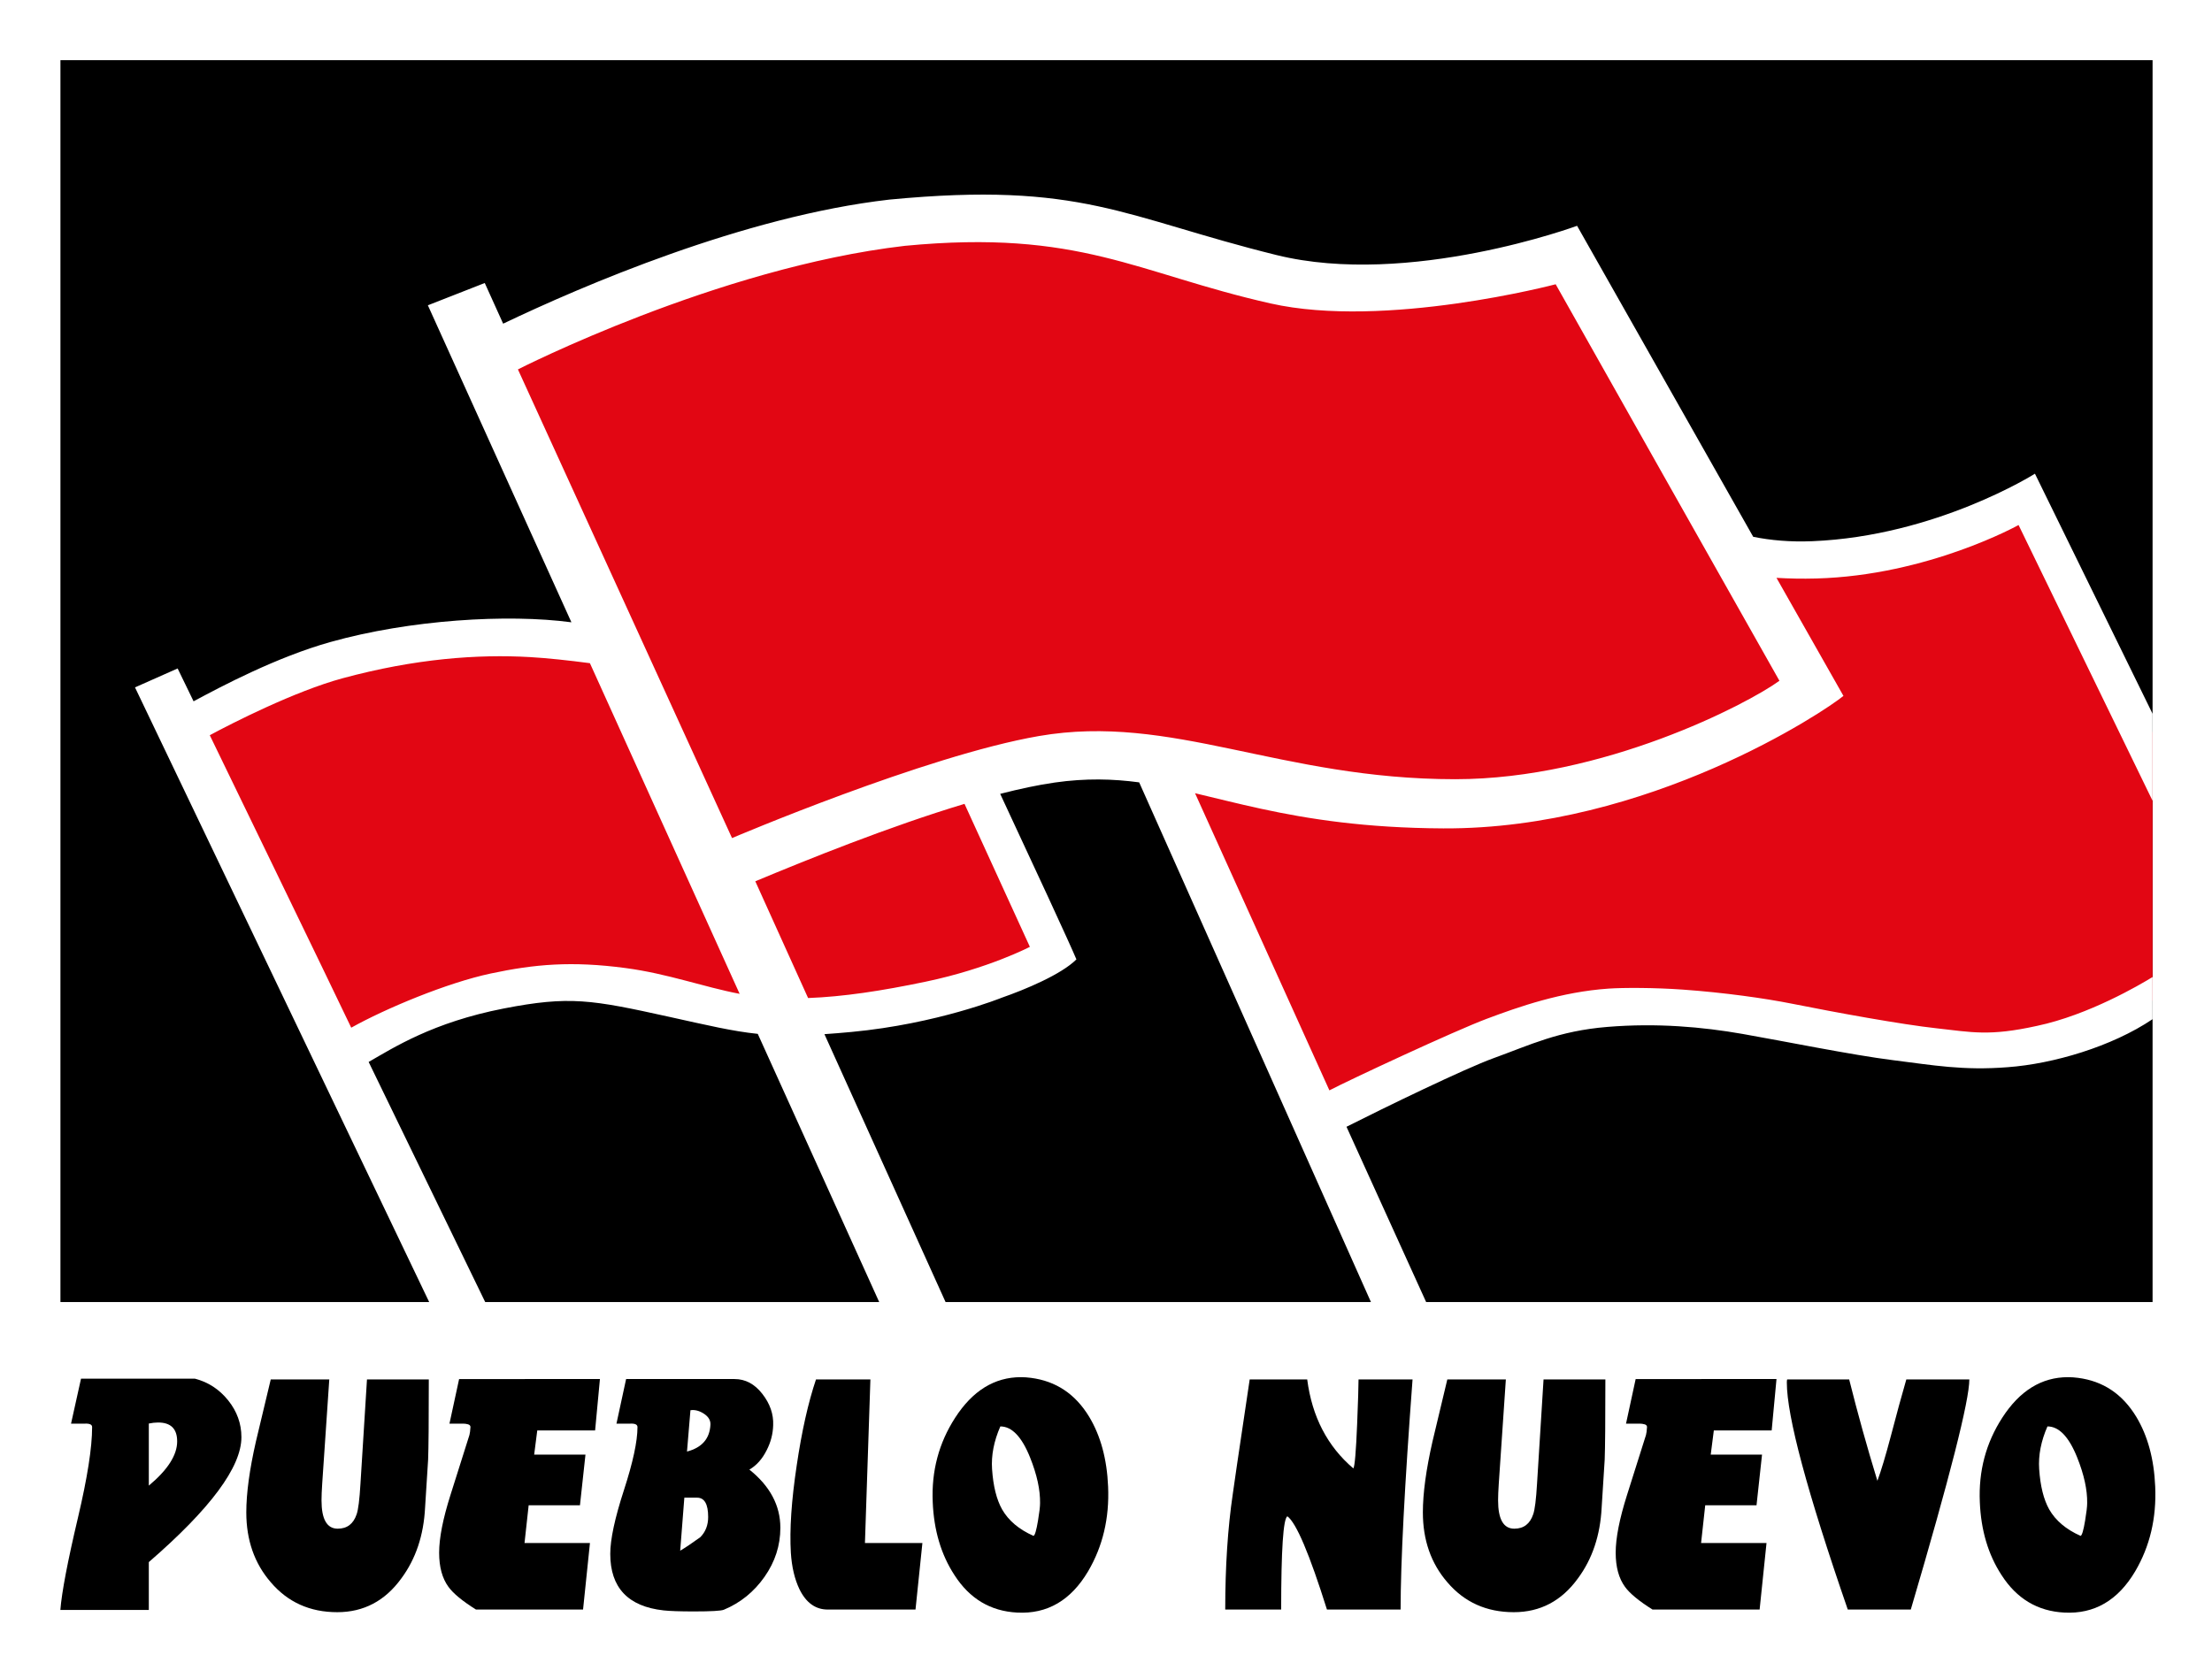 <?xml version="1.0" encoding="utf-8"?>
<!-- Generator: Adobe Illustrator 17.0.0, SVG Export Plug-In . SVG Version: 6.00 Build 0)  -->
<!DOCTYPE svg PUBLIC "-//W3C//DTD SVG 1.1//EN" "http://www.w3.org/Graphics/SVG/1.1/DTD/svg11.dtd">
<svg version="1.1" id="Capa_1" xmlns="http://www.w3.org/2000/svg" xmlns:xlink="http://www.w3.org/1999/xlink" x="0px" y="0px"
	 width="365.766px" height="277.614px" viewBox="0 0 365.766 277.614" enable-background="new 0 0 365.766 277.614"
	 xml:space="preserve">
<g>
	<rect x="0" y="0" fill="#FFFFFF" width="365.766" height="277.614"/>
	<rect x="9.994" y="9.954" width="345.946" height="205.405"/>
	<polygon fill="#E20613" points="80.156,58.683 118.156,143.183 163.656,127.683 187.156,125.183 217.156,131.683 256.156,132.183 
		285.656,122.183 299.156,112.683 258.656,42.183 230.656,47.183 186.656,39.683 149.656,36.183 110.656,45.683 	"/>
	<polygon fill="#E20613" points="30.656,120.183 54.156,109.183 86.156,105.183 132.656,107.683 162.156,131.683 174.156,157.183 
		154.156,165.683 129.156,168.183 103.656,164.183 81.656,164.183 56.656,175.183 	"/>
	<polygon fill="#E20613" points="355.94,121.181 335.656,82.683 323.656,87.183 306.656,92.183 290.656,91.683 187.656,115.683 
		217.156,184.183 248.656,170.683 270.656,165.683 299.156,170.183 327.656,174.183 347.156,169.683 355.94,165.482 	"/>
	<path fill="#FFFFFF" d="M300.323,95.683c18.5-0.5,33.458-8.844,33.458-8.844l22.159,45.612V118.06l-19.451-39.71
		c0,0-16.333,10.333-36.833,11.166c-3.647,0.148-6.878-0.146-9.753-0.73c-12.785-22.573-29.124-51.438-29.124-51.438
		s-27.79,10.252-49.706,4.836c-25.274-6.246-32.14-12.23-64.011-9.17c-24.136,2.763-50.88,14.32-63.865,20.521l-3.041-6.727
		l-9.406,3.688l23.735,52.432c-10.558-1.414-26.733-0.42-39.829,3.256c-8.924,2.505-18.02,7.326-22.647,9.812l-2.636-5.433
		l-7.05,3.131l48.644,101.666h9.263l-19.272-39.713c4.12-2.357,10.587-6.545,22.323-8.838c10.875-2.125,14.542-1.458,27.375,1.375
		c6.448,1.424,10.456,2.384,14.645,2.818l20.08,44.357h10.973l-20.03-44.308c1.376-0.093,2.861-0.214,4.499-0.368
		c14.167-1.334,24.833-5.666,24.833-5.666c3.834-1.333,9.834-3.834,12.334-6.334c-1.048-2.534-7.09-15.559-12.602-27.378
		c3.227-0.83,6.278-1.481,9.019-1.872c5.157-0.735,9.616-0.612,13.962-0.028l38.323,85.954h9.127L222.65,186.37
		c6.251-3.16,19.565-9.63,24.339-11.354c6-2.166,10.668-4.499,18.834-5.166c8.166-0.667,15.666-0.001,22.333,1.166
		c6.667,1.167,18.167,3.501,24.833,4.334c6.667,0.833,11.584,1.749,19,1.166c7.504-0.553,17.21-3.392,23.951-7.943V161.6
		c-2.051,1.262-10.578,6.287-19.117,8.083c-7.934,1.751-10.777,1.039-16.574,0.403c-5.798-0.636-16.426-2.57-23.926-4.07
		c-4.448-0.89-11.236-1.848-18.042-2.333c-4.671-0.333-9.841-0.337-12.292-0.167c-7.833,0.542-14.833,3-20.166,5
		c-5.334,2-22.834,10.167-26,11.833L197.608,131.2c3.393,0.8,6.957,1.714,10.947,2.578c7.785,1.686,17.19,3.176,30.101,3.238
		c33.946,0.165,63.171-19.413,66.167-21.916c-0.503-0.869-5.064-8.914-11.073-19.522C295.805,95.697,297.987,95.747,300.323,95.683z
		 M103.426,160.115c-8.895-1.182-15.02-0.641-22.27,0.901c-7.25,1.542-17.412,5.797-23.078,8.964
		c-3-6.333-23.391-48.375-23.391-48.375c3.653-1.973,14.046-7.276,21.969-9.422c12-3.25,22.333-4,31-3.5
		c2.886,0.167,6.378,0.546,9.89,1.007l24.758,54.692C116.354,163.254,110.467,161.05,103.426,160.115z M170.296,156.608
		c0,0-6.864,3.589-17.197,5.756c-7.439,1.559-13.692,2.492-19.477,2.712l-8.729-19.309c8.458-3.534,22.178-9.076,34.594-12.807
		L170.296,156.608z M294.239,112.6c-5.25,3.833-29.127,16.282-53.604,16.282c-29.067,0-46.812-10.949-68.843-7.14
		c-18.779,3.247-50.746,16.878-50.746,16.878L85.641,61.1c0,0,32.932-16.833,63.969-20.438c28.995-2.783,38.296,4.522,60.463,9.522
		c18.98,4.282,47.166-3.167,47.166-3.167S292.79,110.092,294.239,112.6z"/>
	<g>
		<path d="M32.236,228.034c2.2,0.57,4.031,1.766,5.492,3.587c1.461,1.821,2.191,3.852,2.191,6.09c0,4.934-5.104,11.82-15.312,20.662
			v7.911H9.982c0.228-2.924,1.198-8.012,2.91-15.264c1.559-6.606,2.34-11.6,2.34-14.979c0-0.417-0.4-0.606-1.2-0.569h-2.285
			l1.65-7.438H32.236z M29.295,238.405c0-2.08-1.049-3.121-3.144-3.121c-0.495,0-1.01,0.057-1.543,0.17v10.27
			C27.732,243.115,29.295,240.674,29.295,238.405z"/>
		<path d="M70.29,249.345c-0.229,4.595-1.538,8.506-3.931,11.732c-2.696,3.721-6.228,5.581-10.595,5.581
			c-4.52,0-8.184-1.651-10.993-4.954c-2.696-3.113-4.044-6.967-4.044-11.561c0-3.151,0.531-7.062,1.594-11.732
			c0.493-2.126,1.31-5.543,2.449-10.252h9.679l-1.173,17.275c-0.074,1.102-0.111,2.015-0.111,2.737c0,3.117,0.893,4.675,2.678,4.675
			c1.557,0,2.601-0.798,3.133-2.395c0.266-0.76,0.475-2.433,0.627-5.018l1.079-17.275h10.223c0,6.911-0.038,11.335-0.114,13.271
			L70.29,249.345z"/>
		<path d="M99.202,228.096l-0.797,8.5h-9.565l-0.513,4h8.484l-0.911,8.375h-8.483l-0.684,6.25h10.818l-1.139,11H78.705
			c-2.239-1.404-3.758-2.657-4.555-3.759c-1.025-1.404-1.537-3.283-1.537-5.637c0-2.43,0.626-5.618,1.879-9.567l3.131-9.908
			c0.076-0.266,0.133-0.702,0.171-1.31c0-0.228-0.133-0.379-0.398-0.455c-0.266-0.076-0.531-0.114-0.797-0.114h-2.277l1.594-7.375
			H99.202z"/>
		<path d="M129.036,252.697c0,2.924-0.873,5.629-2.619,8.115s-3.985,4.299-6.718,5.438c-0.456,0.19-2.107,0.284-4.953,0.284
			c-2.315,0-3.985-0.058-5.011-0.171c-5.883-0.646-8.824-3.762-8.824-9.348c0-2.394,0.75-5.898,2.25-10.516
			c1.5-4.616,2.25-8.103,2.25-10.458c0-0.418-0.399-0.607-1.196-0.57h-2.279l1.595-7.375h17.939c1.784,0,3.312,0.816,4.585,2.449
			c1.271,1.633,1.87,3.359,1.794,5.182c-0.038,1.443-0.399,2.829-1.084,4.157c-0.723,1.443-1.673,2.506-2.852,3.189
			C127.328,245.807,129.036,249.015,129.036,252.697z M117.098,250.906c0-2.125-0.609-3.188-1.827-3.188h-2.112l-0.686,8.768
			c0.837-0.493,1.94-1.233,3.312-2.221C116.66,253.392,117.098,252.273,117.098,250.906z M117.473,235.647
			c0.037-0.721-0.323-1.328-1.083-1.822c-0.76-0.493-1.501-0.683-2.222-0.569l-0.57,6.832
			C116.067,239.443,117.359,237.962,117.473,235.647z"/>
		<path d="M143.023,255.221h9.5l-1.139,11h-14.52c-2.012,0-3.568-1.118-4.668-3.356c-0.798-1.668-1.272-3.679-1.424-6.03
			c-0.227-3.831,0.095-8.649,0.968-14.451c0.835-5.651,1.898-10.393,3.189-14.225h8.996L143.023,255.221z"/>
		<path d="M183.231,245.886c0.226,5.2-0.875,9.868-3.305,14.004c-2.849,4.82-6.761,7.097-11.736,6.831
			c-4.406-0.228-7.863-2.295-10.369-6.204c-2.203-3.377-3.4-7.4-3.59-12.068c-0.227-5.123,1.007-9.772,3.703-13.947
			c2.887-4.479,6.514-6.718,10.883-6.718c0.531,0,1.081,0.038,1.651,0.114c4.141,0.531,7.35,2.676,9.629,6.433
			C181.995,237.481,183.04,241.332,183.231,245.886z M171.98,248.627c0.037-2.201-0.515-4.725-1.656-7.572
			c-1.371-3.416-3.008-5.124-4.911-5.124c-1.065,2.43-1.523,4.782-1.37,7.059c0.189,2.81,0.742,5.03,1.656,6.662
			c1.065,1.86,2.798,3.321,5.196,4.384c0.229-0.076,0.476-0.911,0.742-2.505C171.866,250.165,171.98,249.198,171.98,248.627z"/>
		<path d="M233.573,228.159c-1.316,17.588-1.975,30.275-1.975,38.062h-12.18c-2.885-9.185-5.066-14.328-6.545-15.43
			c-0.684,0.418-1.025,5.561-1.025,15.43h-9.25c0-7.103,0.418-13.484,1.254-19.145c0-0.152,0.93-6.458,2.791-18.918h9.51
			c0.797,6.162,3.342,11.068,7.631,14.719c0.229-0.304,0.438-2.757,0.627-7.359c0.152-3.765,0.229-6.218,0.229-7.359H233.573z"/>
		<path d="M264.842,249.345c-0.229,4.595-1.538,8.506-3.931,11.732c-2.696,3.721-6.227,5.581-10.595,5.581
			c-4.52,0-8.184-1.651-10.993-4.954c-2.696-3.113-4.044-6.967-4.044-11.561c0-3.151,0.531-7.062,1.594-11.732
			c0.493-2.126,1.31-5.543,2.449-10.252h9.679l-1.173,17.275c-0.074,1.102-0.111,2.015-0.111,2.737c0,3.117,0.893,4.675,2.678,4.675
			c1.557,0,2.602-0.798,3.133-2.395c0.266-0.76,0.475-2.433,0.627-5.018l1.079-17.275h10.223c0,6.911-0.038,11.335-0.114,13.271
			L264.842,249.345z"/>
		<path d="M293.753,228.096l-0.797,8.5h-9.565l-0.513,4h8.484l-0.911,8.375h-8.483l-0.684,6.25h10.818l-1.139,11h-17.708
			c-2.239-1.404-3.758-2.657-4.555-3.759c-1.025-1.404-1.537-3.283-1.537-5.637c0-2.43,0.626-5.618,1.879-9.567l3.131-9.908
			c0.076-0.266,0.133-0.702,0.171-1.31c0-0.228-0.133-0.379-0.398-0.455c-0.266-0.076-0.531-0.114-0.797-0.114h-2.277l1.594-7.375
			H293.753z"/>
		<path d="M315.96,266.221h-10.42c-6.719-19.457-10.078-31.974-10.078-37.55c0-0.266,0.02-0.437,0.057-0.513h10.25
			c1.404,5.609,2.959,11.198,4.668,16.769c0.607-1.629,1.348-4.093,2.221-7.39c0.949-3.638,1.803-6.764,2.562-9.379h10.42
			C325.639,231.649,322.413,244.336,315.96,266.221z"/>
		<path d="M356.375,245.886c0.227,5.2-0.875,9.868-3.305,14.004c-2.85,4.82-6.762,7.097-11.736,6.831
			c-4.406-0.228-7.863-2.295-10.369-6.204c-2.203-3.377-3.4-7.4-3.59-12.068c-0.227-5.123,1.006-9.772,3.703-13.947
			c2.887-4.479,6.514-6.718,10.883-6.718c0.531,0,1.08,0.038,1.65,0.114c4.141,0.531,7.35,2.676,9.629,6.433
			C355.139,237.481,356.184,241.332,356.375,245.886z M345.125,248.627c0.037-2.201-0.516-4.725-1.656-7.572
			c-1.371-3.416-3.008-5.124-4.912-5.124c-1.064,2.43-1.522,4.782-1.369,7.059c0.189,2.81,0.742,5.03,1.656,6.662
			c1.065,1.86,2.797,3.321,5.195,4.384c0.229-0.076,0.477-0.911,0.742-2.505C345.01,250.165,345.125,249.198,345.125,248.627z"/>
	</g>
</g>
</svg>
